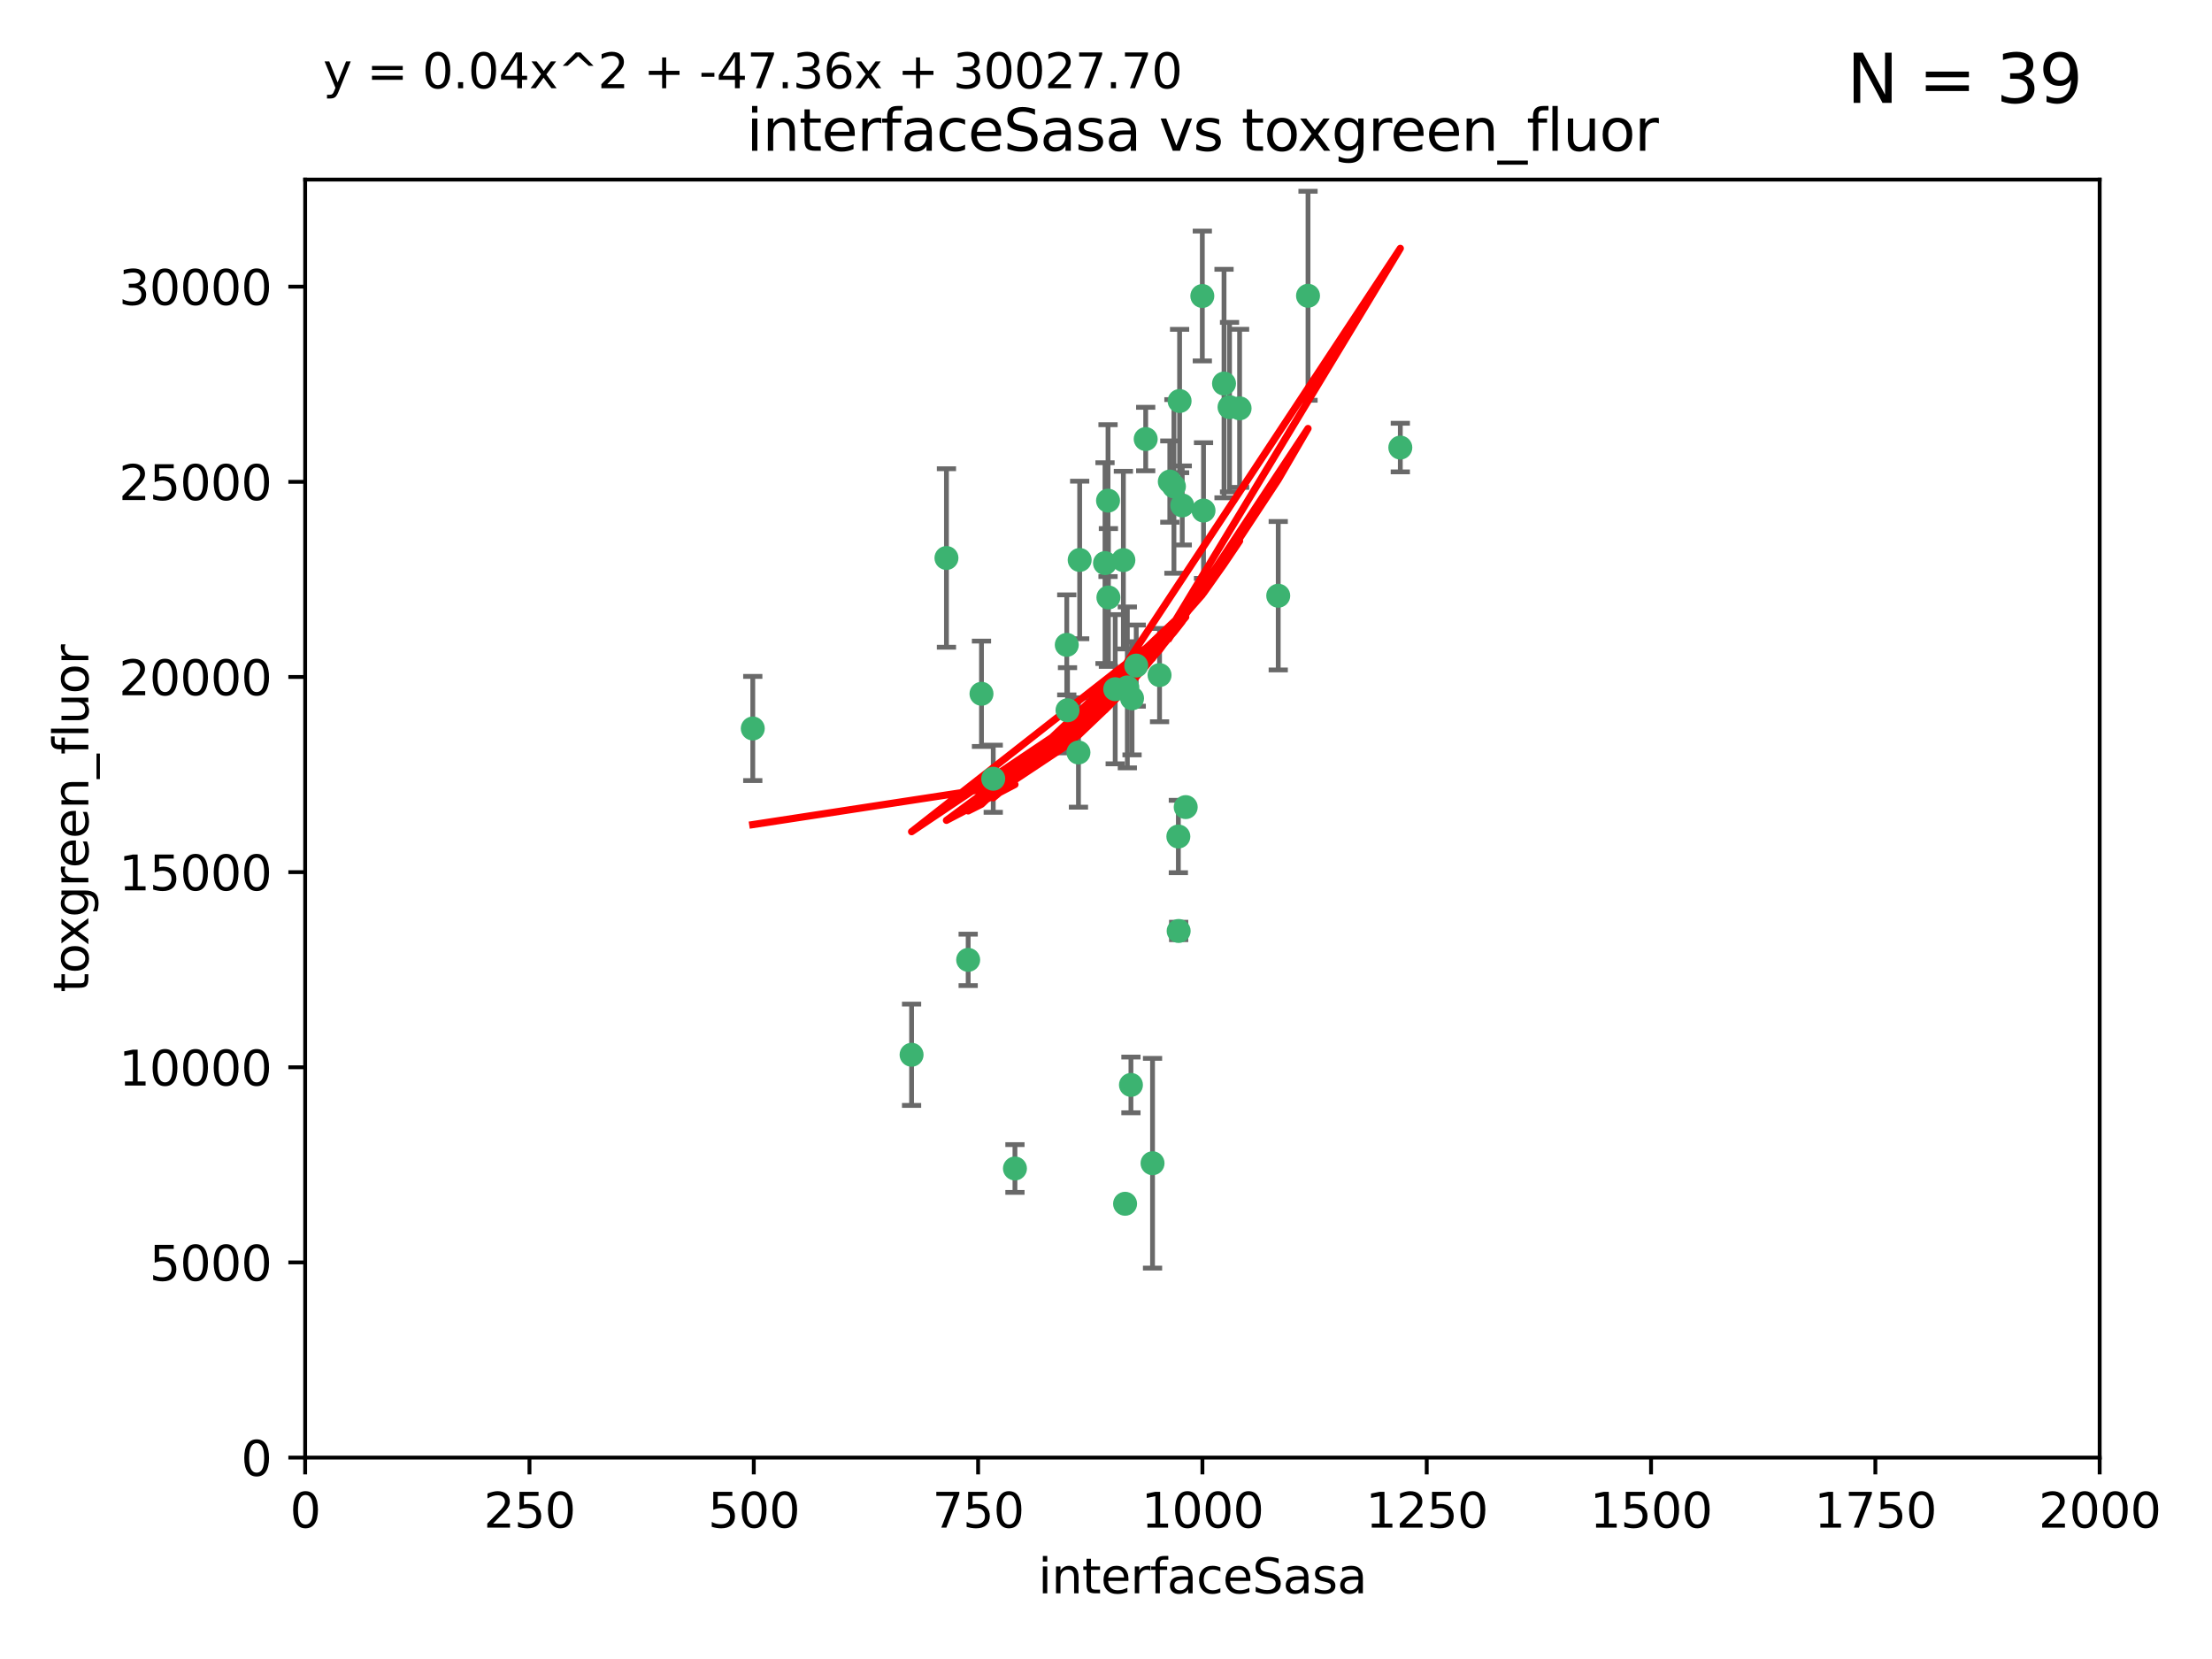 <?xml version="1.0" encoding="utf-8" standalone="no"?>
<!DOCTYPE svg PUBLIC "-//W3C//DTD SVG 1.1//EN"
  "http://www.w3.org/Graphics/SVG/1.1/DTD/svg11.dtd">
<svg xmlns:xlink="http://www.w3.org/1999/xlink" width="460.8pt" height="345.6pt" viewBox="0 0 460.8 345.6" xmlns="http://www.w3.org/2000/svg" version="1.1">
 <defs>
  <style type="text/css">*{stroke-linejoin: round; stroke-linecap: butt}</style>
 </defs>
 <g id="figure_1">
  <g id="patch_1">
   <path d="M 0 345.6 
L 460.8 345.6 
L 460.8 0 
L 0 0 
z
" style="fill: #ffffff"/>
  </g>
  <g id="axes_1">
   <g id="patch_2">
    <path d="M 63.571 303.64 
L 437.4 303.64 
L 437.4 37.411 
L 63.571 37.411 
z
" style="fill: #ffffff"/>
   </g>
   <g id="PathCollection_1">
    <defs>
     <path id="m8fff699d7a" d="M 0 1.118 
C 0.297 1.118 0.581 1 0.791 0.791 
C 1 0.581 1.118 0.297 1.118 0 
C 1.118 -0.297 1 -0.581 0.791 -0.791 
C 0.581 -1 0.297 -1.118 0 -1.118 
C -0.297 -1.118 -0.581 -1 -0.791 -0.791 
C -1 -0.581 -1.118 -0.297 -1.118 0 
C -1.118 0.297 -1 0.581 -0.791 0.791 
C -0.581 1 -0.297 1.118 0 1.118 
z
" style="stroke: #3cb371"/>
    </defs>
    <g clip-path="url(#pb214f14301)">
     <use xlink:href="#m8fff699d7a" x="243.693" y="100.319" style="fill: #3cb371; stroke: #3cb371"/>
     <use xlink:href="#m8fff699d7a" x="272.484" y="61.614" style="fill: #3cb371; stroke: #3cb371"/>
     <use xlink:href="#m8fff699d7a" x="266.28" y="124.1" style="fill: #3cb371; stroke: #3cb371"/>
     <use xlink:href="#m8fff699d7a" x="250.716" y="106.358" style="fill: #3cb371; stroke: #3cb371"/>
     <use xlink:href="#m8fff699d7a" x="254.987" y="79.9" style="fill: #3cb371; stroke: #3cb371"/>
     <use xlink:href="#m8fff699d7a" x="258.229" y="85.062" style="fill: #3cb371; stroke: #3cb371"/>
     <use xlink:href="#m8fff699d7a" x="241.557" y="140.634" style="fill: #3cb371; stroke: #3cb371"/>
     <use xlink:href="#m8fff699d7a" x="230.194" y="117.306" style="fill: #3cb371; stroke: #3cb371"/>
     <use xlink:href="#m8fff699d7a" x="246.284" y="105.288" style="fill: #3cb371; stroke: #3cb371"/>
     <use xlink:href="#m8fff699d7a" x="244.553" y="101.33" style="fill: #3cb371; stroke: #3cb371"/>
     <use xlink:href="#m8fff699d7a" x="232.318" y="143.574" style="fill: #3cb371; stroke: #3cb371"/>
     <use xlink:href="#m8fff699d7a" x="256.134" y="84.817" style="fill: #3cb371; stroke: #3cb371"/>
     <use xlink:href="#m8fff699d7a" x="234.02" y="116.682" style="fill: #3cb371; stroke: #3cb371"/>
     <use xlink:href="#m8fff699d7a" x="238.669" y="91.463" style="fill: #3cb371; stroke: #3cb371"/>
     <use xlink:href="#m8fff699d7a" x="245.731" y="83.54" style="fill: #3cb371; stroke: #3cb371"/>
     <use xlink:href="#m8fff699d7a" x="222.381" y="147.962" style="fill: #3cb371; stroke: #3cb371"/>
     <use xlink:href="#m8fff699d7a" x="240.095" y="242.324" style="fill: #3cb371; stroke: #3cb371"/>
     <use xlink:href="#m8fff699d7a" x="291.711" y="93.237" style="fill: #3cb371; stroke: #3cb371"/>
     <use xlink:href="#m8fff699d7a" x="224.916" y="116.65" style="fill: #3cb371; stroke: #3cb371"/>
     <use xlink:href="#m8fff699d7a" x="250.465" y="61.664" style="fill: #3cb371; stroke: #3cb371"/>
     <use xlink:href="#m8fff699d7a" x="204.462" y="144.527" style="fill: #3cb371; stroke: #3cb371"/>
     <use xlink:href="#m8fff699d7a" x="201.688" y="199.958" style="fill: #3cb371; stroke: #3cb371"/>
     <use xlink:href="#m8fff699d7a" x="222.228" y="134.337" style="fill: #3cb371; stroke: #3cb371"/>
     <use xlink:href="#m8fff699d7a" x="230.822" y="104.293" style="fill: #3cb371; stroke: #3cb371"/>
     <use xlink:href="#m8fff699d7a" x="224.662" y="156.754" style="fill: #3cb371; stroke: #3cb371"/>
     <use xlink:href="#m8fff699d7a" x="236.699" y="138.657" style="fill: #3cb371; stroke: #3cb371"/>
     <use xlink:href="#m8fff699d7a" x="230.901" y="124.464" style="fill: #3cb371; stroke: #3cb371"/>
     <use xlink:href="#m8fff699d7a" x="234.375" y="250.767" style="fill: #3cb371; stroke: #3cb371"/>
     <use xlink:href="#m8fff699d7a" x="245.473" y="174.261" style="fill: #3cb371; stroke: #3cb371"/>
     <use xlink:href="#m8fff699d7a" x="206.91" y="162.223" style="fill: #3cb371; stroke: #3cb371"/>
     <use xlink:href="#m8fff699d7a" x="235.596" y="226.007" style="fill: #3cb371; stroke: #3cb371"/>
     <use xlink:href="#m8fff699d7a" x="245.536" y="193.94" style="fill: #3cb371; stroke: #3cb371"/>
     <use xlink:href="#m8fff699d7a" x="235.826" y="145.468" style="fill: #3cb371; stroke: #3cb371"/>
     <use xlink:href="#m8fff699d7a" x="247.005" y="168.134" style="fill: #3cb371; stroke: #3cb371"/>
     <use xlink:href="#m8fff699d7a" x="189.899" y="219.726" style="fill: #3cb371; stroke: #3cb371"/>
     <use xlink:href="#m8fff699d7a" x="234.846" y="143.2" style="fill: #3cb371; stroke: #3cb371"/>
     <use xlink:href="#m8fff699d7a" x="197.163" y="116.24" style="fill: #3cb371; stroke: #3cb371"/>
     <use xlink:href="#m8fff699d7a" x="211.432" y="243.416" style="fill: #3cb371; stroke: #3cb371"/>
     <use xlink:href="#m8fff699d7a" x="156.817" y="151.755" style="fill: #3cb371; stroke: #3cb371"/>
    </g>
   </g>
   <g id="matplotlib.axis_1">
    <g id="xtick_1">
     <g id="line2d_1">
      <defs>
       <path id="med35b68c73" d="M 0 0 
L 0 3.5 
" style="stroke: #000000; stroke-width: 0.8"/>
      </defs>
      <g>
       <use xlink:href="#med35b68c73" x="63.571" y="303.64" style="stroke: #000000; stroke-width: 0.8"/>
      </g>
     </g>
     <g id="text_1">
      <!-- 0 -->
      <g transform="translate(60.39 318.238)scale(0.1 -0.1)">
       <defs>
        <path id="DejaVuSans-30" d="M 2034 4250 
Q 1547 4250 1301 3770 
Q 1056 3291 1056 2328 
Q 1056 1369 1301 889 
Q 1547 409 2034 409 
Q 2525 409 2770 889 
Q 3016 1369 3016 2328 
Q 3016 3291 2770 3770 
Q 2525 4250 2034 4250 
z
M 2034 4750 
Q 2819 4750 3233 4129 
Q 3647 3509 3647 2328 
Q 3647 1150 3233 529 
Q 2819 -91 2034 -91 
Q 1250 -91 836 529 
Q 422 1150 422 2328 
Q 422 3509 836 4129 
Q 1250 4750 2034 4750 
z
" transform="scale(0.016)"/>
       </defs>
       <use xlink:href="#DejaVuSans-30"/>
      </g>
     </g>
    </g>
    <g id="xtick_2">
     <g id="line2d_2">
      <g>
       <use xlink:href="#med35b68c73" x="110.3" y="303.64" style="stroke: #000000; stroke-width: 0.8"/>
      </g>
     </g>
     <g id="text_2">
      <!-- 250 -->
      <g transform="translate(100.756 318.238)scale(0.1 -0.1)">
       <defs>
        <path id="DejaVuSans-32" d="M 1228 531 
L 3431 531 
L 3431 0 
L 469 0 
L 469 531 
Q 828 903 1448 1529 
Q 2069 2156 2228 2338 
Q 2531 2678 2651 2914 
Q 2772 3150 2772 3378 
Q 2772 3750 2511 3984 
Q 2250 4219 1831 4219 
Q 1534 4219 1204 4116 
Q 875 4013 500 3803 
L 500 4441 
Q 881 4594 1212 4672 
Q 1544 4750 1819 4750 
Q 2544 4750 2975 4387 
Q 3406 4025 3406 3419 
Q 3406 3131 3298 2873 
Q 3191 2616 2906 2266 
Q 2828 2175 2409 1742 
Q 1991 1309 1228 531 
z
" transform="scale(0.016)"/>
        <path id="DejaVuSans-35" d="M 691 4666 
L 3169 4666 
L 3169 4134 
L 1269 4134 
L 1269 2991 
Q 1406 3038 1543 3061 
Q 1681 3084 1819 3084 
Q 2600 3084 3056 2656 
Q 3513 2228 3513 1497 
Q 3513 744 3044 326 
Q 2575 -91 1722 -91 
Q 1428 -91 1123 -41 
Q 819 9 494 109 
L 494 744 
Q 775 591 1075 516 
Q 1375 441 1709 441 
Q 2250 441 2565 725 
Q 2881 1009 2881 1497 
Q 2881 1984 2565 2268 
Q 2250 2553 1709 2553 
Q 1456 2553 1204 2497 
Q 953 2441 691 2322 
L 691 4666 
z
" transform="scale(0.016)"/>
       </defs>
       <use xlink:href="#DejaVuSans-32"/>
       <use xlink:href="#DejaVuSans-35" x="63.623"/>
       <use xlink:href="#DejaVuSans-30" x="127.246"/>
      </g>
     </g>
    </g>
    <g id="xtick_3">
     <g id="line2d_3">
      <g>
       <use xlink:href="#med35b68c73" x="157.028" y="303.64" style="stroke: #000000; stroke-width: 0.8"/>
      </g>
     </g>
     <g id="text_3">
      <!-- 500 -->
      <g transform="translate(147.485 318.238)scale(0.1 -0.1)">
       <use xlink:href="#DejaVuSans-35"/>
       <use xlink:href="#DejaVuSans-30" x="63.623"/>
       <use xlink:href="#DejaVuSans-30" x="127.246"/>
      </g>
     </g>
    </g>
    <g id="xtick_4">
     <g id="line2d_4">
      <g>
       <use xlink:href="#med35b68c73" x="203.757" y="303.64" style="stroke: #000000; stroke-width: 0.8"/>
      </g>
     </g>
     <g id="text_4">
      <!-- 750 -->
      <g transform="translate(194.213 318.238)scale(0.1 -0.1)">
       <defs>
        <path id="DejaVuSans-37" d="M 525 4666 
L 3525 4666 
L 3525 4397 
L 1831 0 
L 1172 0 
L 2766 4134 
L 525 4134 
L 525 4666 
z
" transform="scale(0.016)"/>
       </defs>
       <use xlink:href="#DejaVuSans-37"/>
       <use xlink:href="#DejaVuSans-35" x="63.623"/>
       <use xlink:href="#DejaVuSans-30" x="127.246"/>
      </g>
     </g>
    </g>
    <g id="xtick_5">
     <g id="line2d_5">
      <g>
       <use xlink:href="#med35b68c73" x="250.486" y="303.64" style="stroke: #000000; stroke-width: 0.8"/>
      </g>
     </g>
     <g id="text_5">
      <!-- 1000 -->
      <g transform="translate(237.761 318.238)scale(0.1 -0.1)">
       <defs>
        <path id="DejaVuSans-31" d="M 794 531 
L 1825 531 
L 1825 4091 
L 703 3866 
L 703 4441 
L 1819 4666 
L 2450 4666 
L 2450 531 
L 3481 531 
L 3481 0 
L 794 0 
L 794 531 
z
" transform="scale(0.016)"/>
       </defs>
       <use xlink:href="#DejaVuSans-31"/>
       <use xlink:href="#DejaVuSans-30" x="63.623"/>
       <use xlink:href="#DejaVuSans-30" x="127.246"/>
       <use xlink:href="#DejaVuSans-30" x="190.869"/>
      </g>
     </g>
    </g>
    <g id="xtick_6">
     <g id="line2d_6">
      <g>
       <use xlink:href="#med35b68c73" x="297.214" y="303.64" style="stroke: #000000; stroke-width: 0.8"/>
      </g>
     </g>
     <g id="text_6">
      <!-- 1250 -->
      <g transform="translate(284.489 318.238)scale(0.1 -0.1)">
       <use xlink:href="#DejaVuSans-31"/>
       <use xlink:href="#DejaVuSans-32" x="63.623"/>
       <use xlink:href="#DejaVuSans-35" x="127.246"/>
       <use xlink:href="#DejaVuSans-30" x="190.869"/>
      </g>
     </g>
    </g>
    <g id="xtick_7">
     <g id="line2d_7">
      <g>
       <use xlink:href="#med35b68c73" x="343.943" y="303.64" style="stroke: #000000; stroke-width: 0.8"/>
      </g>
     </g>
     <g id="text_7">
      <!-- 1500 -->
      <g transform="translate(331.218 318.238)scale(0.1 -0.1)">
       <use xlink:href="#DejaVuSans-31"/>
       <use xlink:href="#DejaVuSans-35" x="63.623"/>
       <use xlink:href="#DejaVuSans-30" x="127.246"/>
       <use xlink:href="#DejaVuSans-30" x="190.869"/>
      </g>
     </g>
    </g>
    <g id="xtick_8">
     <g id="line2d_8">
      <g>
       <use xlink:href="#med35b68c73" x="390.671" y="303.64" style="stroke: #000000; stroke-width: 0.8"/>
      </g>
     </g>
     <g id="text_8">
      <!-- 1750 -->
      <g transform="translate(377.946 318.238)scale(0.1 -0.1)">
       <use xlink:href="#DejaVuSans-31"/>
       <use xlink:href="#DejaVuSans-37" x="63.623"/>
       <use xlink:href="#DejaVuSans-35" x="127.246"/>
       <use xlink:href="#DejaVuSans-30" x="190.869"/>
      </g>
     </g>
    </g>
    <g id="xtick_9">
     <g id="line2d_9">
      <g>
       <use xlink:href="#med35b68c73" x="437.4" y="303.64" style="stroke: #000000; stroke-width: 0.8"/>
      </g>
     </g>
     <g id="text_9">
      <!-- 2000 -->
      <g transform="translate(424.675 318.238)scale(0.1 -0.1)">
       <use xlink:href="#DejaVuSans-32"/>
       <use xlink:href="#DejaVuSans-30" x="63.623"/>
       <use xlink:href="#DejaVuSans-30" x="127.246"/>
       <use xlink:href="#DejaVuSans-30" x="190.869"/>
      </g>
     </g>
    </g>
    <g id="text_10">
     <!-- interfaceSasa -->
     <g transform="translate(216.279 331.917)scale(0.1 -0.1)">
      <defs>
       <path id="DejaVuSans-69" d="M 603 3500 
L 1178 3500 
L 1178 0 
L 603 0 
L 603 3500 
z
M 603 4863 
L 1178 4863 
L 1178 4134 
L 603 4134 
L 603 4863 
z
" transform="scale(0.016)"/>
       <path id="DejaVuSans-6e" d="M 3513 2113 
L 3513 0 
L 2938 0 
L 2938 2094 
Q 2938 2591 2744 2837 
Q 2550 3084 2163 3084 
Q 1697 3084 1428 2787 
Q 1159 2491 1159 1978 
L 1159 0 
L 581 0 
L 581 3500 
L 1159 3500 
L 1159 2956 
Q 1366 3272 1645 3428 
Q 1925 3584 2291 3584 
Q 2894 3584 3203 3211 
Q 3513 2838 3513 2113 
z
" transform="scale(0.016)"/>
       <path id="DejaVuSans-74" d="M 1172 4494 
L 1172 3500 
L 2356 3500 
L 2356 3053 
L 1172 3053 
L 1172 1153 
Q 1172 725 1289 603 
Q 1406 481 1766 481 
L 2356 481 
L 2356 0 
L 1766 0 
Q 1100 0 847 248 
Q 594 497 594 1153 
L 594 3053 
L 172 3053 
L 172 3500 
L 594 3500 
L 594 4494 
L 1172 4494 
z
" transform="scale(0.016)"/>
       <path id="DejaVuSans-65" d="M 3597 1894 
L 3597 1613 
L 953 1613 
Q 991 1019 1311 708 
Q 1631 397 2203 397 
Q 2534 397 2845 478 
Q 3156 559 3463 722 
L 3463 178 
Q 3153 47 2828 -22 
Q 2503 -91 2169 -91 
Q 1331 -91 842 396 
Q 353 884 353 1716 
Q 353 2575 817 3079 
Q 1281 3584 2069 3584 
Q 2775 3584 3186 3129 
Q 3597 2675 3597 1894 
z
M 3022 2063 
Q 3016 2534 2758 2815 
Q 2500 3097 2075 3097 
Q 1594 3097 1305 2825 
Q 1016 2553 972 2059 
L 3022 2063 
z
" transform="scale(0.016)"/>
       <path id="DejaVuSans-72" d="M 2631 2963 
Q 2534 3019 2420 3045 
Q 2306 3072 2169 3072 
Q 1681 3072 1420 2755 
Q 1159 2438 1159 1844 
L 1159 0 
L 581 0 
L 581 3500 
L 1159 3500 
L 1159 2956 
Q 1341 3275 1631 3429 
Q 1922 3584 2338 3584 
Q 2397 3584 2469 3576 
Q 2541 3569 2628 3553 
L 2631 2963 
z
" transform="scale(0.016)"/>
       <path id="DejaVuSans-66" d="M 2375 4863 
L 2375 4384 
L 1825 4384 
Q 1516 4384 1395 4259 
Q 1275 4134 1275 3809 
L 1275 3500 
L 2222 3500 
L 2222 3053 
L 1275 3053 
L 1275 0 
L 697 0 
L 697 3053 
L 147 3053 
L 147 3500 
L 697 3500 
L 697 3744 
Q 697 4328 969 4595 
Q 1241 4863 1831 4863 
L 2375 4863 
z
" transform="scale(0.016)"/>
       <path id="DejaVuSans-61" d="M 2194 1759 
Q 1497 1759 1228 1600 
Q 959 1441 959 1056 
Q 959 750 1161 570 
Q 1363 391 1709 391 
Q 2188 391 2477 730 
Q 2766 1069 2766 1631 
L 2766 1759 
L 2194 1759 
z
M 3341 1997 
L 3341 0 
L 2766 0 
L 2766 531 
Q 2569 213 2275 61 
Q 1981 -91 1556 -91 
Q 1019 -91 701 211 
Q 384 513 384 1019 
Q 384 1609 779 1909 
Q 1175 2209 1959 2209 
L 2766 2209 
L 2766 2266 
Q 2766 2663 2505 2880 
Q 2244 3097 1772 3097 
Q 1472 3097 1187 3025 
Q 903 2953 641 2809 
L 641 3341 
Q 956 3463 1253 3523 
Q 1550 3584 1831 3584 
Q 2591 3584 2966 3190 
Q 3341 2797 3341 1997 
z
" transform="scale(0.016)"/>
       <path id="DejaVuSans-63" d="M 3122 3366 
L 3122 2828 
Q 2878 2963 2633 3030 
Q 2388 3097 2138 3097 
Q 1578 3097 1268 2742 
Q 959 2388 959 1747 
Q 959 1106 1268 751 
Q 1578 397 2138 397 
Q 2388 397 2633 464 
Q 2878 531 3122 666 
L 3122 134 
Q 2881 22 2623 -34 
Q 2366 -91 2075 -91 
Q 1284 -91 818 406 
Q 353 903 353 1747 
Q 353 2603 823 3093 
Q 1294 3584 2113 3584 
Q 2378 3584 2631 3529 
Q 2884 3475 3122 3366 
z
" transform="scale(0.016)"/>
       <path id="DejaVuSans-53" d="M 3425 4513 
L 3425 3897 
Q 3066 4069 2747 4153 
Q 2428 4238 2131 4238 
Q 1616 4238 1336 4038 
Q 1056 3838 1056 3469 
Q 1056 3159 1242 3001 
Q 1428 2844 1947 2747 
L 2328 2669 
Q 3034 2534 3370 2195 
Q 3706 1856 3706 1288 
Q 3706 609 3251 259 
Q 2797 -91 1919 -91 
Q 1588 -91 1214 -16 
Q 841 59 441 206 
L 441 856 
Q 825 641 1194 531 
Q 1563 422 1919 422 
Q 2459 422 2753 634 
Q 3047 847 3047 1241 
Q 3047 1584 2836 1778 
Q 2625 1972 2144 2069 
L 1759 2144 
Q 1053 2284 737 2584 
Q 422 2884 422 3419 
Q 422 4038 858 4394 
Q 1294 4750 2059 4750 
Q 2388 4750 2728 4690 
Q 3069 4631 3425 4513 
z
" transform="scale(0.016)"/>
       <path id="DejaVuSans-73" d="M 2834 3397 
L 2834 2853 
Q 2591 2978 2328 3040 
Q 2066 3103 1784 3103 
Q 1356 3103 1142 2972 
Q 928 2841 928 2578 
Q 928 2378 1081 2264 
Q 1234 2150 1697 2047 
L 1894 2003 
Q 2506 1872 2764 1633 
Q 3022 1394 3022 966 
Q 3022 478 2636 193 
Q 2250 -91 1575 -91 
Q 1294 -91 989 -36 
Q 684 19 347 128 
L 347 722 
Q 666 556 975 473 
Q 1284 391 1588 391 
Q 1994 391 2212 530 
Q 2431 669 2431 922 
Q 2431 1156 2273 1281 
Q 2116 1406 1581 1522 
L 1381 1569 
Q 847 1681 609 1914 
Q 372 2147 372 2553 
Q 372 3047 722 3315 
Q 1072 3584 1716 3584 
Q 2034 3584 2315 3537 
Q 2597 3491 2834 3397 
z
" transform="scale(0.016)"/>
      </defs>
      <use xlink:href="#DejaVuSans-69"/>
      <use xlink:href="#DejaVuSans-6e" x="27.783"/>
      <use xlink:href="#DejaVuSans-74" x="91.162"/>
      <use xlink:href="#DejaVuSans-65" x="130.371"/>
      <use xlink:href="#DejaVuSans-72" x="191.895"/>
      <use xlink:href="#DejaVuSans-66" x="233.008"/>
      <use xlink:href="#DejaVuSans-61" x="268.213"/>
      <use xlink:href="#DejaVuSans-63" x="329.492"/>
      <use xlink:href="#DejaVuSans-65" x="384.473"/>
      <use xlink:href="#DejaVuSans-53" x="445.996"/>
      <use xlink:href="#DejaVuSans-61" x="509.473"/>
      <use xlink:href="#DejaVuSans-73" x="570.752"/>
      <use xlink:href="#DejaVuSans-61" x="622.852"/>
     </g>
    </g>
   </g>
   <g id="matplotlib.axis_2">
    <g id="ytick_1">
     <g id="line2d_10">
      <defs>
       <path id="me1c206a1fc" d="M 0 0 
L -3.5 0 
" style="stroke: #000000; stroke-width: 0.8"/>
      </defs>
      <g>
       <use xlink:href="#me1c206a1fc" x="63.571" y="303.64" style="stroke: #000000; stroke-width: 0.8"/>
      </g>
     </g>
     <g id="text_11">
      <!-- 0 -->
      <g transform="translate(50.209 307.439)scale(0.1 -0.1)">
       <use xlink:href="#DejaVuSans-30"/>
      </g>
     </g>
    </g>
    <g id="ytick_2">
     <g id="line2d_11">
      <g>
       <use xlink:href="#me1c206a1fc" x="63.571" y="262.986" style="stroke: #000000; stroke-width: 0.8"/>
      </g>
     </g>
     <g id="text_12">
      <!-- 5000 -->
      <g transform="translate(31.121 266.786)scale(0.1 -0.1)">
       <use xlink:href="#DejaVuSans-35"/>
       <use xlink:href="#DejaVuSans-30" x="63.623"/>
       <use xlink:href="#DejaVuSans-30" x="127.246"/>
       <use xlink:href="#DejaVuSans-30" x="190.869"/>
      </g>
     </g>
    </g>
    <g id="ytick_3">
     <g id="line2d_12">
      <g>
       <use xlink:href="#me1c206a1fc" x="63.571" y="222.333" style="stroke: #000000; stroke-width: 0.8"/>
      </g>
     </g>
     <g id="text_13">
      <!-- 10000 -->
      <g transform="translate(24.759 226.132)scale(0.1 -0.1)">
       <use xlink:href="#DejaVuSans-31"/>
       <use xlink:href="#DejaVuSans-30" x="63.623"/>
       <use xlink:href="#DejaVuSans-30" x="127.246"/>
       <use xlink:href="#DejaVuSans-30" x="190.869"/>
       <use xlink:href="#DejaVuSans-30" x="254.492"/>
      </g>
     </g>
    </g>
    <g id="ytick_4">
     <g id="line2d_13">
      <g>
       <use xlink:href="#me1c206a1fc" x="63.571" y="181.679" style="stroke: #000000; stroke-width: 0.8"/>
      </g>
     </g>
     <g id="text_14">
      <!-- 15000 -->
      <g transform="translate(24.759 185.478)scale(0.1 -0.1)">
       <use xlink:href="#DejaVuSans-31"/>
       <use xlink:href="#DejaVuSans-35" x="63.623"/>
       <use xlink:href="#DejaVuSans-30" x="127.246"/>
       <use xlink:href="#DejaVuSans-30" x="190.869"/>
       <use xlink:href="#DejaVuSans-30" x="254.492"/>
      </g>
     </g>
    </g>
    <g id="ytick_5">
     <g id="line2d_14">
      <g>
       <use xlink:href="#me1c206a1fc" x="63.571" y="141.026" style="stroke: #000000; stroke-width: 0.8"/>
      </g>
     </g>
     <g id="text_15">
      <!-- 20000 -->
      <g transform="translate(24.759 144.825)scale(0.1 -0.1)">
       <use xlink:href="#DejaVuSans-32"/>
       <use xlink:href="#DejaVuSans-30" x="63.623"/>
       <use xlink:href="#DejaVuSans-30" x="127.246"/>
       <use xlink:href="#DejaVuSans-30" x="190.869"/>
       <use xlink:href="#DejaVuSans-30" x="254.492"/>
      </g>
     </g>
    </g>
    <g id="ytick_6">
     <g id="line2d_15">
      <g>
       <use xlink:href="#me1c206a1fc" x="63.571" y="100.372" style="stroke: #000000; stroke-width: 0.8"/>
      </g>
     </g>
     <g id="text_16">
      <!-- 25000 -->
      <g transform="translate(24.759 104.171)scale(0.1 -0.1)">
       <use xlink:href="#DejaVuSans-32"/>
       <use xlink:href="#DejaVuSans-35" x="63.623"/>
       <use xlink:href="#DejaVuSans-30" x="127.246"/>
       <use xlink:href="#DejaVuSans-30" x="190.869"/>
       <use xlink:href="#DejaVuSans-30" x="254.492"/>
      </g>
     </g>
    </g>
    <g id="ytick_7">
     <g id="line2d_16">
      <g>
       <use xlink:href="#me1c206a1fc" x="63.571" y="59.718" style="stroke: #000000; stroke-width: 0.8"/>
      </g>
     </g>
     <g id="text_17">
      <!-- 30000 -->
      <g transform="translate(24.759 63.518)scale(0.1 -0.1)">
       <defs>
        <path id="DejaVuSans-33" d="M 2597 2516 
Q 3050 2419 3304 2112 
Q 3559 1806 3559 1356 
Q 3559 666 3084 287 
Q 2609 -91 1734 -91 
Q 1441 -91 1130 -33 
Q 819 25 488 141 
L 488 750 
Q 750 597 1062 519 
Q 1375 441 1716 441 
Q 2309 441 2620 675 
Q 2931 909 2931 1356 
Q 2931 1769 2642 2001 
Q 2353 2234 1838 2234 
L 1294 2234 
L 1294 2753 
L 1863 2753 
Q 2328 2753 2575 2939 
Q 2822 3125 2822 3475 
Q 2822 3834 2567 4026 
Q 2313 4219 1838 4219 
Q 1578 4219 1281 4162 
Q 984 4106 628 3988 
L 628 4550 
Q 988 4650 1302 4700 
Q 1616 4750 1894 4750 
Q 2613 4750 3031 4423 
Q 3450 4097 3450 3541 
Q 3450 3153 3228 2886 
Q 3006 2619 2597 2516 
z
" transform="scale(0.016)"/>
       </defs>
       <use xlink:href="#DejaVuSans-33"/>
       <use xlink:href="#DejaVuSans-30" x="63.623"/>
       <use xlink:href="#DejaVuSans-30" x="127.246"/>
       <use xlink:href="#DejaVuSans-30" x="190.869"/>
       <use xlink:href="#DejaVuSans-30" x="254.492"/>
      </g>
     </g>
    </g>
    <g id="text_18">
     <!-- toxgreen_fluor -->
     <g transform="translate(18.401 206.72)rotate(-90)scale(0.1 -0.1)">
      <defs>
       <path id="DejaVuSans-6f" d="M 1959 3097 
Q 1497 3097 1228 2736 
Q 959 2375 959 1747 
Q 959 1119 1226 758 
Q 1494 397 1959 397 
Q 2419 397 2687 759 
Q 2956 1122 2956 1747 
Q 2956 2369 2687 2733 
Q 2419 3097 1959 3097 
z
M 1959 3584 
Q 2709 3584 3137 3096 
Q 3566 2609 3566 1747 
Q 3566 888 3137 398 
Q 2709 -91 1959 -91 
Q 1206 -91 779 398 
Q 353 888 353 1747 
Q 353 2609 779 3096 
Q 1206 3584 1959 3584 
z
" transform="scale(0.016)"/>
       <path id="DejaVuSans-78" d="M 3513 3500 
L 2247 1797 
L 3578 0 
L 2900 0 
L 1881 1375 
L 863 0 
L 184 0 
L 1544 1831 
L 300 3500 
L 978 3500 
L 1906 2253 
L 2834 3500 
L 3513 3500 
z
" transform="scale(0.016)"/>
       <path id="DejaVuSans-67" d="M 2906 1791 
Q 2906 2416 2648 2759 
Q 2391 3103 1925 3103 
Q 1463 3103 1205 2759 
Q 947 2416 947 1791 
Q 947 1169 1205 825 
Q 1463 481 1925 481 
Q 2391 481 2648 825 
Q 2906 1169 2906 1791 
z
M 3481 434 
Q 3481 -459 3084 -895 
Q 2688 -1331 1869 -1331 
Q 1566 -1331 1297 -1286 
Q 1028 -1241 775 -1147 
L 775 -588 
Q 1028 -725 1275 -790 
Q 1522 -856 1778 -856 
Q 2344 -856 2625 -561 
Q 2906 -266 2906 331 
L 2906 616 
Q 2728 306 2450 153 
Q 2172 0 1784 0 
Q 1141 0 747 490 
Q 353 981 353 1791 
Q 353 2603 747 3093 
Q 1141 3584 1784 3584 
Q 2172 3584 2450 3431 
Q 2728 3278 2906 2969 
L 2906 3500 
L 3481 3500 
L 3481 434 
z
" transform="scale(0.016)"/>
       <path id="DejaVuSans-5f" d="M 3263 -1063 
L 3263 -1509 
L -63 -1509 
L -63 -1063 
L 3263 -1063 
z
" transform="scale(0.016)"/>
       <path id="DejaVuSans-6c" d="M 603 4863 
L 1178 4863 
L 1178 0 
L 603 0 
L 603 4863 
z
" transform="scale(0.016)"/>
       <path id="DejaVuSans-75" d="M 544 1381 
L 544 3500 
L 1119 3500 
L 1119 1403 
Q 1119 906 1312 657 
Q 1506 409 1894 409 
Q 2359 409 2629 706 
Q 2900 1003 2900 1516 
L 2900 3500 
L 3475 3500 
L 3475 0 
L 2900 0 
L 2900 538 
Q 2691 219 2414 64 
Q 2138 -91 1772 -91 
Q 1169 -91 856 284 
Q 544 659 544 1381 
z
M 1991 3584 
L 1991 3584 
z
" transform="scale(0.016)"/>
      </defs>
      <use xlink:href="#DejaVuSans-74"/>
      <use xlink:href="#DejaVuSans-6f" x="39.209"/>
      <use xlink:href="#DejaVuSans-78" x="97.266"/>
      <use xlink:href="#DejaVuSans-67" x="156.445"/>
      <use xlink:href="#DejaVuSans-72" x="219.922"/>
      <use xlink:href="#DejaVuSans-65" x="258.785"/>
      <use xlink:href="#DejaVuSans-65" x="320.309"/>
      <use xlink:href="#DejaVuSans-6e" x="381.832"/>
      <use xlink:href="#DejaVuSans-5f" x="445.211"/>
      <use xlink:href="#DejaVuSans-66" x="495.211"/>
      <use xlink:href="#DejaVuSans-6c" x="530.416"/>
      <use xlink:href="#DejaVuSans-75" x="558.199"/>
      <use xlink:href="#DejaVuSans-6f" x="621.578"/>
      <use xlink:href="#DejaVuSans-72" x="682.76"/>
     </g>
    </g>
   </g>
   <g id="LineCollection_1">
    <path d="M 243.693 108.787 
L 243.693 91.852 
" clip-path="url(#pb214f14301)" style="fill: none; stroke: #696969"/>
    <path d="M 272.484 83.38 
L 272.484 39.848 
" clip-path="url(#pb214f14301)" style="fill: none; stroke: #696969"/>
    <path d="M 266.28 139.562 
L 266.28 108.638 
" clip-path="url(#pb214f14301)" style="fill: none; stroke: #696969"/>
    <path d="M 250.716 120.489 
L 250.716 92.227 
" clip-path="url(#pb214f14301)" style="fill: none; stroke: #696969"/>
    <path d="M 254.987 103.698 
L 254.987 56.102 
" clip-path="url(#pb214f14301)" style="fill: none; stroke: #696969"/>
    <path d="M 258.229 101.528 
L 258.229 68.595 
" clip-path="url(#pb214f14301)" style="fill: none; stroke: #696969"/>
    <path d="M 241.557 150.349 
L 241.557 130.92 
" clip-path="url(#pb214f14301)" style="fill: none; stroke: #696969"/>
    <path d="M 230.194 138.218 
L 230.194 96.393 
" clip-path="url(#pb214f14301)" style="fill: none; stroke: #696969"/>
    <path d="M 246.284 113.522 
L 246.284 97.054 
" clip-path="url(#pb214f14301)" style="fill: none; stroke: #696969"/>
    <path d="M 244.553 119.415 
L 244.553 83.245 
" clip-path="url(#pb214f14301)" style="fill: none; stroke: #696969"/>
    <path d="M 232.318 159.116 
L 232.318 128.031 
" clip-path="url(#pb214f14301)" style="fill: none; stroke: #696969"/>
    <path d="M 256.134 102.476 
L 256.134 67.157 
" clip-path="url(#pb214f14301)" style="fill: none; stroke: #696969"/>
    <path d="M 234.02 135.19 
L 234.02 98.175 
" clip-path="url(#pb214f14301)" style="fill: none; stroke: #696969"/>
    <path d="M 238.669 98.075 
L 238.669 84.85 
" clip-path="url(#pb214f14301)" style="fill: none; stroke: #696969"/>
    <path d="M 245.731 98.468 
L 245.731 68.613 
" clip-path="url(#pb214f14301)" style="fill: none; stroke: #696969"/>
    <path d="M 222.381 156.838 
L 222.381 139.086 
" clip-path="url(#pb214f14301)" style="fill: none; stroke: #696969"/>
    <path d="M 240.095 264.166 
L 240.095 220.481 
" clip-path="url(#pb214f14301)" style="fill: none; stroke: #696969"/>
    <path d="M 291.711 98.3 
L 291.711 88.175 
" clip-path="url(#pb214f14301)" style="fill: none; stroke: #696969"/>
    <path d="M 224.916 133.058 
L 224.916 100.243 
" clip-path="url(#pb214f14301)" style="fill: none; stroke: #696969"/>
    <path d="M 250.465 75.185 
L 250.465 48.142 
" clip-path="url(#pb214f14301)" style="fill: none; stroke: #696969"/>
    <path d="M 204.462 155.498 
L 204.462 133.556 
" clip-path="url(#pb214f14301)" style="fill: none; stroke: #696969"/>
    <path d="M 201.688 205.31 
L 201.688 194.605 
" clip-path="url(#pb214f14301)" style="fill: none; stroke: #696969"/>
    <path d="M 222.228 144.76 
L 222.228 123.915 
" clip-path="url(#pb214f14301)" style="fill: none; stroke: #696969"/>
    <path d="M 230.822 120.111 
L 230.822 88.475 
" clip-path="url(#pb214f14301)" style="fill: none; stroke: #696969"/>
    <path d="M 224.662 168.148 
L 224.662 145.359 
" clip-path="url(#pb214f14301)" style="fill: none; stroke: #696969"/>
    <path d="M 236.699 147.112 
L 236.699 130.202 
" clip-path="url(#pb214f14301)" style="fill: none; stroke: #696969"/>
    <path d="M 230.901 138.816 
L 230.901 110.112 
" clip-path="url(#pb214f14301)" style="fill: none; stroke: #696969"/>
    <path d="M 234.375 251.458 
L 234.375 250.077 
" clip-path="url(#pb214f14301)" style="fill: none; stroke: #696969"/>
    <path d="M 245.473 181.8 
L 245.473 166.721 
" clip-path="url(#pb214f14301)" style="fill: none; stroke: #696969"/>
    <path d="M 206.91 169.217 
L 206.91 155.229 
" clip-path="url(#pb214f14301)" style="fill: none; stroke: #696969"/>
    <path d="M 235.596 231.811 
L 235.596 220.203 
" clip-path="url(#pb214f14301)" style="fill: none; stroke: #696969"/>
    <path d="M 245.536 195.758 
L 245.536 192.122 
" clip-path="url(#pb214f14301)" style="fill: none; stroke: #696969"/>
    <path d="M 235.826 157.254 
L 235.826 133.683 
" clip-path="url(#pb214f14301)" style="fill: none; stroke: #696969"/>
    <path d="M 247.005 168.892 
L 247.005 167.376 
" clip-path="url(#pb214f14301)" style="fill: none; stroke: #696969"/>
    <path d="M 189.899 230.277 
L 189.899 209.176 
" clip-path="url(#pb214f14301)" style="fill: none; stroke: #696969"/>
    <path d="M 234.846 159.961 
L 234.846 126.439 
" clip-path="url(#pb214f14301)" style="fill: none; stroke: #696969"/>
    <path d="M 197.163 134.83 
L 197.163 97.649 
" clip-path="url(#pb214f14301)" style="fill: none; stroke: #696969"/>
    <path d="M 211.432 248.392 
L 211.432 238.44 
" clip-path="url(#pb214f14301)" style="fill: none; stroke: #696969"/>
    <path d="M 156.817 162.606 
L 156.817 140.905 
" clip-path="url(#pb214f14301)" style="fill: none; stroke: #696969"/>
   </g>
   <g id="line2d_17">
    <defs>
     <path id="m940f54dab4" d="M 2 0 
L -2 -0 
" style="stroke: #696969"/>
    </defs>
    <g clip-path="url(#pb214f14301)">
     <use xlink:href="#m940f54dab4" x="243.693" y="108.787" style="fill: #696969; stroke: #696969"/>
     <use xlink:href="#m940f54dab4" x="272.484" y="83.38" style="fill: #696969; stroke: #696969"/>
     <use xlink:href="#m940f54dab4" x="266.28" y="139.562" style="fill: #696969; stroke: #696969"/>
     <use xlink:href="#m940f54dab4" x="250.716" y="120.489" style="fill: #696969; stroke: #696969"/>
     <use xlink:href="#m940f54dab4" x="254.987" y="103.698" style="fill: #696969; stroke: #696969"/>
     <use xlink:href="#m940f54dab4" x="258.229" y="101.528" style="fill: #696969; stroke: #696969"/>
     <use xlink:href="#m940f54dab4" x="241.557" y="150.349" style="fill: #696969; stroke: #696969"/>
     <use xlink:href="#m940f54dab4" x="230.194" y="138.218" style="fill: #696969; stroke: #696969"/>
     <use xlink:href="#m940f54dab4" x="246.284" y="113.522" style="fill: #696969; stroke: #696969"/>
     <use xlink:href="#m940f54dab4" x="244.553" y="119.415" style="fill: #696969; stroke: #696969"/>
     <use xlink:href="#m940f54dab4" x="232.318" y="159.116" style="fill: #696969; stroke: #696969"/>
     <use xlink:href="#m940f54dab4" x="256.134" y="102.476" style="fill: #696969; stroke: #696969"/>
     <use xlink:href="#m940f54dab4" x="234.02" y="135.19" style="fill: #696969; stroke: #696969"/>
     <use xlink:href="#m940f54dab4" x="238.669" y="98.075" style="fill: #696969; stroke: #696969"/>
     <use xlink:href="#m940f54dab4" x="245.731" y="98.468" style="fill: #696969; stroke: #696969"/>
     <use xlink:href="#m940f54dab4" x="222.381" y="156.838" style="fill: #696969; stroke: #696969"/>
     <use xlink:href="#m940f54dab4" x="240.095" y="264.166" style="fill: #696969; stroke: #696969"/>
     <use xlink:href="#m940f54dab4" x="291.711" y="98.3" style="fill: #696969; stroke: #696969"/>
     <use xlink:href="#m940f54dab4" x="224.916" y="133.058" style="fill: #696969; stroke: #696969"/>
     <use xlink:href="#m940f54dab4" x="250.465" y="75.185" style="fill: #696969; stroke: #696969"/>
     <use xlink:href="#m940f54dab4" x="204.462" y="155.498" style="fill: #696969; stroke: #696969"/>
     <use xlink:href="#m940f54dab4" x="201.688" y="205.31" style="fill: #696969; stroke: #696969"/>
     <use xlink:href="#m940f54dab4" x="222.228" y="144.76" style="fill: #696969; stroke: #696969"/>
     <use xlink:href="#m940f54dab4" x="230.822" y="120.111" style="fill: #696969; stroke: #696969"/>
     <use xlink:href="#m940f54dab4" x="224.662" y="168.148" style="fill: #696969; stroke: #696969"/>
     <use xlink:href="#m940f54dab4" x="236.699" y="147.112" style="fill: #696969; stroke: #696969"/>
     <use xlink:href="#m940f54dab4" x="230.901" y="138.816" style="fill: #696969; stroke: #696969"/>
     <use xlink:href="#m940f54dab4" x="234.375" y="251.458" style="fill: #696969; stroke: #696969"/>
     <use xlink:href="#m940f54dab4" x="245.473" y="181.8" style="fill: #696969; stroke: #696969"/>
     <use xlink:href="#m940f54dab4" x="206.91" y="169.217" style="fill: #696969; stroke: #696969"/>
     <use xlink:href="#m940f54dab4" x="235.596" y="231.811" style="fill: #696969; stroke: #696969"/>
     <use xlink:href="#m940f54dab4" x="245.536" y="195.758" style="fill: #696969; stroke: #696969"/>
     <use xlink:href="#m940f54dab4" x="235.826" y="157.254" style="fill: #696969; stroke: #696969"/>
     <use xlink:href="#m940f54dab4" x="247.005" y="168.892" style="fill: #696969; stroke: #696969"/>
     <use xlink:href="#m940f54dab4" x="189.899" y="230.277" style="fill: #696969; stroke: #696969"/>
     <use xlink:href="#m940f54dab4" x="234.846" y="159.961" style="fill: #696969; stroke: #696969"/>
     <use xlink:href="#m940f54dab4" x="197.163" y="134.83" style="fill: #696969; stroke: #696969"/>
     <use xlink:href="#m940f54dab4" x="211.432" y="248.392" style="fill: #696969; stroke: #696969"/>
     <use xlink:href="#m940f54dab4" x="156.817" y="162.606" style="fill: #696969; stroke: #696969"/>
    </g>
   </g>
   <g id="line2d_18">
    <g clip-path="url(#pb214f14301)">
     <use xlink:href="#m940f54dab4" x="243.693" y="91.852" style="fill: #696969; stroke: #696969"/>
     <use xlink:href="#m940f54dab4" x="272.484" y="39.848" style="fill: #696969; stroke: #696969"/>
     <use xlink:href="#m940f54dab4" x="266.28" y="108.638" style="fill: #696969; stroke: #696969"/>
     <use xlink:href="#m940f54dab4" x="250.716" y="92.227" style="fill: #696969; stroke: #696969"/>
     <use xlink:href="#m940f54dab4" x="254.987" y="56.102" style="fill: #696969; stroke: #696969"/>
     <use xlink:href="#m940f54dab4" x="258.229" y="68.595" style="fill: #696969; stroke: #696969"/>
     <use xlink:href="#m940f54dab4" x="241.557" y="130.92" style="fill: #696969; stroke: #696969"/>
     <use xlink:href="#m940f54dab4" x="230.194" y="96.393" style="fill: #696969; stroke: #696969"/>
     <use xlink:href="#m940f54dab4" x="246.284" y="97.054" style="fill: #696969; stroke: #696969"/>
     <use xlink:href="#m940f54dab4" x="244.553" y="83.245" style="fill: #696969; stroke: #696969"/>
     <use xlink:href="#m940f54dab4" x="232.318" y="128.031" style="fill: #696969; stroke: #696969"/>
     <use xlink:href="#m940f54dab4" x="256.134" y="67.157" style="fill: #696969; stroke: #696969"/>
     <use xlink:href="#m940f54dab4" x="234.02" y="98.175" style="fill: #696969; stroke: #696969"/>
     <use xlink:href="#m940f54dab4" x="238.669" y="84.85" style="fill: #696969; stroke: #696969"/>
     <use xlink:href="#m940f54dab4" x="245.731" y="68.613" style="fill: #696969; stroke: #696969"/>
     <use xlink:href="#m940f54dab4" x="222.381" y="139.086" style="fill: #696969; stroke: #696969"/>
     <use xlink:href="#m940f54dab4" x="240.095" y="220.481" style="fill: #696969; stroke: #696969"/>
     <use xlink:href="#m940f54dab4" x="291.711" y="88.175" style="fill: #696969; stroke: #696969"/>
     <use xlink:href="#m940f54dab4" x="224.916" y="100.243" style="fill: #696969; stroke: #696969"/>
     <use xlink:href="#m940f54dab4" x="250.465" y="48.142" style="fill: #696969; stroke: #696969"/>
     <use xlink:href="#m940f54dab4" x="204.462" y="133.556" style="fill: #696969; stroke: #696969"/>
     <use xlink:href="#m940f54dab4" x="201.688" y="194.605" style="fill: #696969; stroke: #696969"/>
     <use xlink:href="#m940f54dab4" x="222.228" y="123.915" style="fill: #696969; stroke: #696969"/>
     <use xlink:href="#m940f54dab4" x="230.822" y="88.475" style="fill: #696969; stroke: #696969"/>
     <use xlink:href="#m940f54dab4" x="224.662" y="145.359" style="fill: #696969; stroke: #696969"/>
     <use xlink:href="#m940f54dab4" x="236.699" y="130.202" style="fill: #696969; stroke: #696969"/>
     <use xlink:href="#m940f54dab4" x="230.901" y="110.112" style="fill: #696969; stroke: #696969"/>
     <use xlink:href="#m940f54dab4" x="234.375" y="250.077" style="fill: #696969; stroke: #696969"/>
     <use xlink:href="#m940f54dab4" x="245.473" y="166.721" style="fill: #696969; stroke: #696969"/>
     <use xlink:href="#m940f54dab4" x="206.91" y="155.229" style="fill: #696969; stroke: #696969"/>
     <use xlink:href="#m940f54dab4" x="235.596" y="220.203" style="fill: #696969; stroke: #696969"/>
     <use xlink:href="#m940f54dab4" x="245.536" y="192.122" style="fill: #696969; stroke: #696969"/>
     <use xlink:href="#m940f54dab4" x="235.826" y="133.683" style="fill: #696969; stroke: #696969"/>
     <use xlink:href="#m940f54dab4" x="247.005" y="167.376" style="fill: #696969; stroke: #696969"/>
     <use xlink:href="#m940f54dab4" x="189.899" y="209.176" style="fill: #696969; stroke: #696969"/>
     <use xlink:href="#m940f54dab4" x="234.846" y="126.439" style="fill: #696969; stroke: #696969"/>
     <use xlink:href="#m940f54dab4" x="197.163" y="97.649" style="fill: #696969; stroke: #696969"/>
     <use xlink:href="#m940f54dab4" x="211.432" y="238.44" style="fill: #696969; stroke: #696969"/>
     <use xlink:href="#m940f54dab4" x="156.817" y="140.905" style="fill: #696969; stroke: #696969"/>
    </g>
   </g>
   <g id="line2d_19">
    <path d="M 243.693 132.762 
L 272.484 89.264 
L 266.28 99.923 
L 250.716 123.556 
L 254.987 117.514 
L 258.229 112.702 
L 241.557 135.384 
L 230.194 147.917 
L 246.284 129.471 
L 244.553 131.684 
L 232.318 145.755 
L 256.134 115.833 
L 234.02 143.961 
L 238.669 138.794 
L 245.731 130.184 
L 222.381 155.16 
L 240.095 137.129 
L 291.711 51.739 
L 224.916 152.933 
L 250.465 123.9 
L 204.462 167.54 
L 201.688 168.929 
L 222.228 155.291 
L 230.822 147.286 
L 224.662 153.162 
L 236.699 141.032 
L 230.901 147.207 
L 234.375 143.58 
L 245.473 130.515 
L 206.91 166.196 
L 235.596 142.254 
L 245.536 130.434 
L 235.826 142.001 
L 247.005 128.533 
L 189.899 173.258 
L 234.846 143.072 
L 197.163 170.892 
L 211.432 163.425 
L 156.817 171.781 
" clip-path="url(#pb214f14301)" style="fill: none; stroke: #ff0000; stroke-width: 1.5; stroke-linecap: square"/>
   </g>
   <g id="line2d_20">
    <defs>
     <path id="m78561c7fec" d="M 0 2 
C 0.53 2 1.039 1.789 1.414 1.414 
C 1.789 1.039 2 0.53 2 0 
C 2 -0.53 1.789 -1.039 1.414 -1.414 
C 1.039 -1.789 0.53 -2 0 -2 
C -0.53 -2 -1.039 -1.789 -1.414 -1.414 
C -1.789 -1.039 -2 -0.53 -2 0 
C -2 0.53 -1.789 1.039 -1.414 1.414 
C -1.039 1.789 -0.53 2 0 2 
z
" style="stroke: #3cb371"/>
    </defs>
    <g clip-path="url(#pb214f14301)">
     <use xlink:href="#m78561c7fec" x="243.693" y="100.319" style="fill: #3cb371; stroke: #3cb371"/>
     <use xlink:href="#m78561c7fec" x="272.484" y="61.614" style="fill: #3cb371; stroke: #3cb371"/>
     <use xlink:href="#m78561c7fec" x="266.28" y="124.1" style="fill: #3cb371; stroke: #3cb371"/>
     <use xlink:href="#m78561c7fec" x="250.716" y="106.358" style="fill: #3cb371; stroke: #3cb371"/>
     <use xlink:href="#m78561c7fec" x="254.987" y="79.9" style="fill: #3cb371; stroke: #3cb371"/>
     <use xlink:href="#m78561c7fec" x="258.229" y="85.062" style="fill: #3cb371; stroke: #3cb371"/>
     <use xlink:href="#m78561c7fec" x="241.557" y="140.634" style="fill: #3cb371; stroke: #3cb371"/>
     <use xlink:href="#m78561c7fec" x="230.194" y="117.306" style="fill: #3cb371; stroke: #3cb371"/>
     <use xlink:href="#m78561c7fec" x="246.284" y="105.288" style="fill: #3cb371; stroke: #3cb371"/>
     <use xlink:href="#m78561c7fec" x="244.553" y="101.33" style="fill: #3cb371; stroke: #3cb371"/>
     <use xlink:href="#m78561c7fec" x="232.318" y="143.574" style="fill: #3cb371; stroke: #3cb371"/>
     <use xlink:href="#m78561c7fec" x="256.134" y="84.817" style="fill: #3cb371; stroke: #3cb371"/>
     <use xlink:href="#m78561c7fec" x="234.02" y="116.682" style="fill: #3cb371; stroke: #3cb371"/>
     <use xlink:href="#m78561c7fec" x="238.669" y="91.463" style="fill: #3cb371; stroke: #3cb371"/>
     <use xlink:href="#m78561c7fec" x="245.731" y="83.54" style="fill: #3cb371; stroke: #3cb371"/>
     <use xlink:href="#m78561c7fec" x="222.381" y="147.962" style="fill: #3cb371; stroke: #3cb371"/>
     <use xlink:href="#m78561c7fec" x="240.095" y="242.324" style="fill: #3cb371; stroke: #3cb371"/>
     <use xlink:href="#m78561c7fec" x="291.711" y="93.237" style="fill: #3cb371; stroke: #3cb371"/>
     <use xlink:href="#m78561c7fec" x="224.916" y="116.65" style="fill: #3cb371; stroke: #3cb371"/>
     <use xlink:href="#m78561c7fec" x="250.465" y="61.664" style="fill: #3cb371; stroke: #3cb371"/>
     <use xlink:href="#m78561c7fec" x="204.462" y="144.527" style="fill: #3cb371; stroke: #3cb371"/>
     <use xlink:href="#m78561c7fec" x="201.688" y="199.958" style="fill: #3cb371; stroke: #3cb371"/>
     <use xlink:href="#m78561c7fec" x="222.228" y="134.337" style="fill: #3cb371; stroke: #3cb371"/>
     <use xlink:href="#m78561c7fec" x="230.822" y="104.293" style="fill: #3cb371; stroke: #3cb371"/>
     <use xlink:href="#m78561c7fec" x="224.662" y="156.754" style="fill: #3cb371; stroke: #3cb371"/>
     <use xlink:href="#m78561c7fec" x="236.699" y="138.657" style="fill: #3cb371; stroke: #3cb371"/>
     <use xlink:href="#m78561c7fec" x="230.901" y="124.464" style="fill: #3cb371; stroke: #3cb371"/>
     <use xlink:href="#m78561c7fec" x="234.375" y="250.767" style="fill: #3cb371; stroke: #3cb371"/>
     <use xlink:href="#m78561c7fec" x="245.473" y="174.261" style="fill: #3cb371; stroke: #3cb371"/>
     <use xlink:href="#m78561c7fec" x="206.91" y="162.223" style="fill: #3cb371; stroke: #3cb371"/>
     <use xlink:href="#m78561c7fec" x="235.596" y="226.007" style="fill: #3cb371; stroke: #3cb371"/>
     <use xlink:href="#m78561c7fec" x="245.536" y="193.94" style="fill: #3cb371; stroke: #3cb371"/>
     <use xlink:href="#m78561c7fec" x="235.826" y="145.468" style="fill: #3cb371; stroke: #3cb371"/>
     <use xlink:href="#m78561c7fec" x="247.005" y="168.134" style="fill: #3cb371; stroke: #3cb371"/>
     <use xlink:href="#m78561c7fec" x="189.899" y="219.726" style="fill: #3cb371; stroke: #3cb371"/>
     <use xlink:href="#m78561c7fec" x="234.846" y="143.2" style="fill: #3cb371; stroke: #3cb371"/>
     <use xlink:href="#m78561c7fec" x="197.163" y="116.24" style="fill: #3cb371; stroke: #3cb371"/>
     <use xlink:href="#m78561c7fec" x="211.432" y="243.416" style="fill: #3cb371; stroke: #3cb371"/>
     <use xlink:href="#m78561c7fec" x="156.817" y="151.755" style="fill: #3cb371; stroke: #3cb371"/>
    </g>
   </g>
   <g id="patch_3">
    <path d="M 63.571 303.64 
L 63.571 37.411 
" style="fill: none; stroke: #000000; stroke-width: 0.8; stroke-linejoin: miter; stroke-linecap: square"/>
   </g>
   <g id="patch_4">
    <path d="M 437.4 303.64 
L 437.4 37.411 
" style="fill: none; stroke: #000000; stroke-width: 0.8; stroke-linejoin: miter; stroke-linecap: square"/>
   </g>
   <g id="patch_5">
    <path d="M 63.571 303.64 
L 437.4 303.64 
" style="fill: none; stroke: #000000; stroke-width: 0.8; stroke-linejoin: miter; stroke-linecap: square"/>
   </g>
   <g id="patch_6">
    <path d="M 63.571 37.411 
L 437.4 37.411 
" style="fill: none; stroke: #000000; stroke-width: 0.8; stroke-linejoin: miter; stroke-linecap: square"/>
   </g>
   <g id="text_19">
    <!-- N = 39 -->
    <g transform="translate(384.743 21.426)scale(0.14 -0.14)">
     <defs>
      <path id="DejaVuSans-4e" d="M 628 4666 
L 1478 4666 
L 3547 763 
L 3547 4666 
L 4159 4666 
L 4159 0 
L 3309 0 
L 1241 3903 
L 1241 0 
L 628 0 
L 628 4666 
z
" transform="scale(0.016)"/>
      <path id="DejaVuSans-20" transform="scale(0.016)"/>
      <path id="DejaVuSans-3d" d="M 678 2906 
L 4684 2906 
L 4684 2381 
L 678 2381 
L 678 2906 
z
M 678 1631 
L 4684 1631 
L 4684 1100 
L 678 1100 
L 678 1631 
z
" transform="scale(0.016)"/>
      <path id="DejaVuSans-39" d="M 703 97 
L 703 672 
Q 941 559 1184 500 
Q 1428 441 1663 441 
Q 2288 441 2617 861 
Q 2947 1281 2994 2138 
Q 2813 1869 2534 1725 
Q 2256 1581 1919 1581 
Q 1219 1581 811 2004 
Q 403 2428 403 3163 
Q 403 3881 828 4315 
Q 1253 4750 1959 4750 
Q 2769 4750 3195 4129 
Q 3622 3509 3622 2328 
Q 3622 1225 3098 567 
Q 2575 -91 1691 -91 
Q 1453 -91 1209 -44 
Q 966 3 703 97 
z
M 1959 2075 
Q 2384 2075 2632 2365 
Q 2881 2656 2881 3163 
Q 2881 3666 2632 3958 
Q 2384 4250 1959 4250 
Q 1534 4250 1286 3958 
Q 1038 3666 1038 3163 
Q 1038 2656 1286 2365 
Q 1534 2075 1959 2075 
z
" transform="scale(0.016)"/>
     </defs>
     <use xlink:href="#DejaVuSans-4e"/>
     <use xlink:href="#DejaVuSans-20" x="74.805"/>
     <use xlink:href="#DejaVuSans-3d" x="106.592"/>
     <use xlink:href="#DejaVuSans-20" x="190.381"/>
     <use xlink:href="#DejaVuSans-33" x="222.168"/>
     <use xlink:href="#DejaVuSans-39" x="285.791"/>
    </g>
   </g>
   <g id="text_20">
    <!-- y = 0.04x^2 + -47.36x + 30027.70 -->
    <g transform="translate(67.31 18.387)scale(0.1 -0.1)">
     <defs>
      <path id="DejaVuSans-79" d="M 2059 -325 
Q 1816 -950 1584 -1140 
Q 1353 -1331 966 -1331 
L 506 -1331 
L 506 -850 
L 844 -850 
Q 1081 -850 1212 -737 
Q 1344 -625 1503 -206 
L 1606 56 
L 191 3500 
L 800 3500 
L 1894 763 
L 2988 3500 
L 3597 3500 
L 2059 -325 
z
" transform="scale(0.016)"/>
      <path id="DejaVuSans-2e" d="M 684 794 
L 1344 794 
L 1344 0 
L 684 0 
L 684 794 
z
" transform="scale(0.016)"/>
      <path id="DejaVuSans-34" d="M 2419 4116 
L 825 1625 
L 2419 1625 
L 2419 4116 
z
M 2253 4666 
L 3047 4666 
L 3047 1625 
L 3713 1625 
L 3713 1100 
L 3047 1100 
L 3047 0 
L 2419 0 
L 2419 1100 
L 313 1100 
L 313 1709 
L 2253 4666 
z
" transform="scale(0.016)"/>
      <path id="DejaVuSans-5e" d="M 2988 4666 
L 4684 2925 
L 4056 2925 
L 2681 4159 
L 1306 2925 
L 678 2925 
L 2375 4666 
L 2988 4666 
z
" transform="scale(0.016)"/>
      <path id="DejaVuSans-2b" d="M 2944 4013 
L 2944 2272 
L 4684 2272 
L 4684 1741 
L 2944 1741 
L 2944 0 
L 2419 0 
L 2419 1741 
L 678 1741 
L 678 2272 
L 2419 2272 
L 2419 4013 
L 2944 4013 
z
" transform="scale(0.016)"/>
      <path id="DejaVuSans-2d" d="M 313 2009 
L 1997 2009 
L 1997 1497 
L 313 1497 
L 313 2009 
z
" transform="scale(0.016)"/>
      <path id="DejaVuSans-36" d="M 2113 2584 
Q 1688 2584 1439 2293 
Q 1191 2003 1191 1497 
Q 1191 994 1439 701 
Q 1688 409 2113 409 
Q 2538 409 2786 701 
Q 3034 994 3034 1497 
Q 3034 2003 2786 2293 
Q 2538 2584 2113 2584 
z
M 3366 4563 
L 3366 3988 
Q 3128 4100 2886 4159 
Q 2644 4219 2406 4219 
Q 1781 4219 1451 3797 
Q 1122 3375 1075 2522 
Q 1259 2794 1537 2939 
Q 1816 3084 2150 3084 
Q 2853 3084 3261 2657 
Q 3669 2231 3669 1497 
Q 3669 778 3244 343 
Q 2819 -91 2113 -91 
Q 1303 -91 875 529 
Q 447 1150 447 2328 
Q 447 3434 972 4092 
Q 1497 4750 2381 4750 
Q 2619 4750 2861 4703 
Q 3103 4656 3366 4563 
z
" transform="scale(0.016)"/>
     </defs>
     <use xlink:href="#DejaVuSans-79"/>
     <use xlink:href="#DejaVuSans-20" x="59.18"/>
     <use xlink:href="#DejaVuSans-3d" x="90.967"/>
     <use xlink:href="#DejaVuSans-20" x="174.756"/>
     <use xlink:href="#DejaVuSans-30" x="206.543"/>
     <use xlink:href="#DejaVuSans-2e" x="270.166"/>
     <use xlink:href="#DejaVuSans-30" x="301.953"/>
     <use xlink:href="#DejaVuSans-34" x="365.576"/>
     <use xlink:href="#DejaVuSans-78" x="429.199"/>
     <use xlink:href="#DejaVuSans-5e" x="488.379"/>
     <use xlink:href="#DejaVuSans-32" x="572.168"/>
     <use xlink:href="#DejaVuSans-20" x="635.791"/>
     <use xlink:href="#DejaVuSans-2b" x="667.578"/>
     <use xlink:href="#DejaVuSans-20" x="751.367"/>
     <use xlink:href="#DejaVuSans-2d" x="783.154"/>
     <use xlink:href="#DejaVuSans-34" x="819.238"/>
     <use xlink:href="#DejaVuSans-37" x="882.861"/>
     <use xlink:href="#DejaVuSans-2e" x="946.484"/>
     <use xlink:href="#DejaVuSans-33" x="978.271"/>
     <use xlink:href="#DejaVuSans-36" x="1041.895"/>
     <use xlink:href="#DejaVuSans-78" x="1105.518"/>
     <use xlink:href="#DejaVuSans-20" x="1164.697"/>
     <use xlink:href="#DejaVuSans-2b" x="1196.484"/>
     <use xlink:href="#DejaVuSans-20" x="1280.273"/>
     <use xlink:href="#DejaVuSans-33" x="1312.061"/>
     <use xlink:href="#DejaVuSans-30" x="1375.684"/>
     <use xlink:href="#DejaVuSans-30" x="1439.307"/>
     <use xlink:href="#DejaVuSans-32" x="1502.93"/>
     <use xlink:href="#DejaVuSans-37" x="1566.553"/>
     <use xlink:href="#DejaVuSans-2e" x="1630.176"/>
     <use xlink:href="#DejaVuSans-37" x="1661.963"/>
     <use xlink:href="#DejaVuSans-30" x="1725.586"/>
    </g>
   </g>
   <g id="text_21">
    <!-- interfaceSasa vs toxgreen_fluor -->
    <g transform="translate(155.513 31.411)scale(0.12 -0.12)">
     <defs>
      <path id="DejaVuSans-76" d="M 191 3500 
L 800 3500 
L 1894 563 
L 2988 3500 
L 3597 3500 
L 2284 0 
L 1503 0 
L 191 3500 
z
" transform="scale(0.016)"/>
     </defs>
     <use xlink:href="#DejaVuSans-69"/>
     <use xlink:href="#DejaVuSans-6e" x="27.783"/>
     <use xlink:href="#DejaVuSans-74" x="91.162"/>
     <use xlink:href="#DejaVuSans-65" x="130.371"/>
     <use xlink:href="#DejaVuSans-72" x="191.895"/>
     <use xlink:href="#DejaVuSans-66" x="233.008"/>
     <use xlink:href="#DejaVuSans-61" x="268.213"/>
     <use xlink:href="#DejaVuSans-63" x="329.492"/>
     <use xlink:href="#DejaVuSans-65" x="384.473"/>
     <use xlink:href="#DejaVuSans-53" x="445.996"/>
     <use xlink:href="#DejaVuSans-61" x="509.473"/>
     <use xlink:href="#DejaVuSans-73" x="570.752"/>
     <use xlink:href="#DejaVuSans-61" x="622.852"/>
     <use xlink:href="#DejaVuSans-20" x="684.131"/>
     <use xlink:href="#DejaVuSans-76" x="715.918"/>
     <use xlink:href="#DejaVuSans-73" x="775.098"/>
     <use xlink:href="#DejaVuSans-20" x="827.197"/>
     <use xlink:href="#DejaVuSans-74" x="858.984"/>
     <use xlink:href="#DejaVuSans-6f" x="898.193"/>
     <use xlink:href="#DejaVuSans-78" x="956.25"/>
     <use xlink:href="#DejaVuSans-67" x="1015.43"/>
     <use xlink:href="#DejaVuSans-72" x="1078.906"/>
     <use xlink:href="#DejaVuSans-65" x="1117.77"/>
     <use xlink:href="#DejaVuSans-65" x="1179.293"/>
     <use xlink:href="#DejaVuSans-6e" x="1240.816"/>
     <use xlink:href="#DejaVuSans-5f" x="1304.195"/>
     <use xlink:href="#DejaVuSans-66" x="1354.195"/>
     <use xlink:href="#DejaVuSans-6c" x="1389.4"/>
     <use xlink:href="#DejaVuSans-75" x="1417.184"/>
     <use xlink:href="#DejaVuSans-6f" x="1480.562"/>
     <use xlink:href="#DejaVuSans-72" x="1541.744"/>
    </g>
   </g>
  </g>
 </g>
 <defs>
  <clipPath id="pb214f14301">
   <rect x="63.571" y="37.411" width="373.829" height="266.229"/>
  </clipPath>
 </defs>
</svg>
